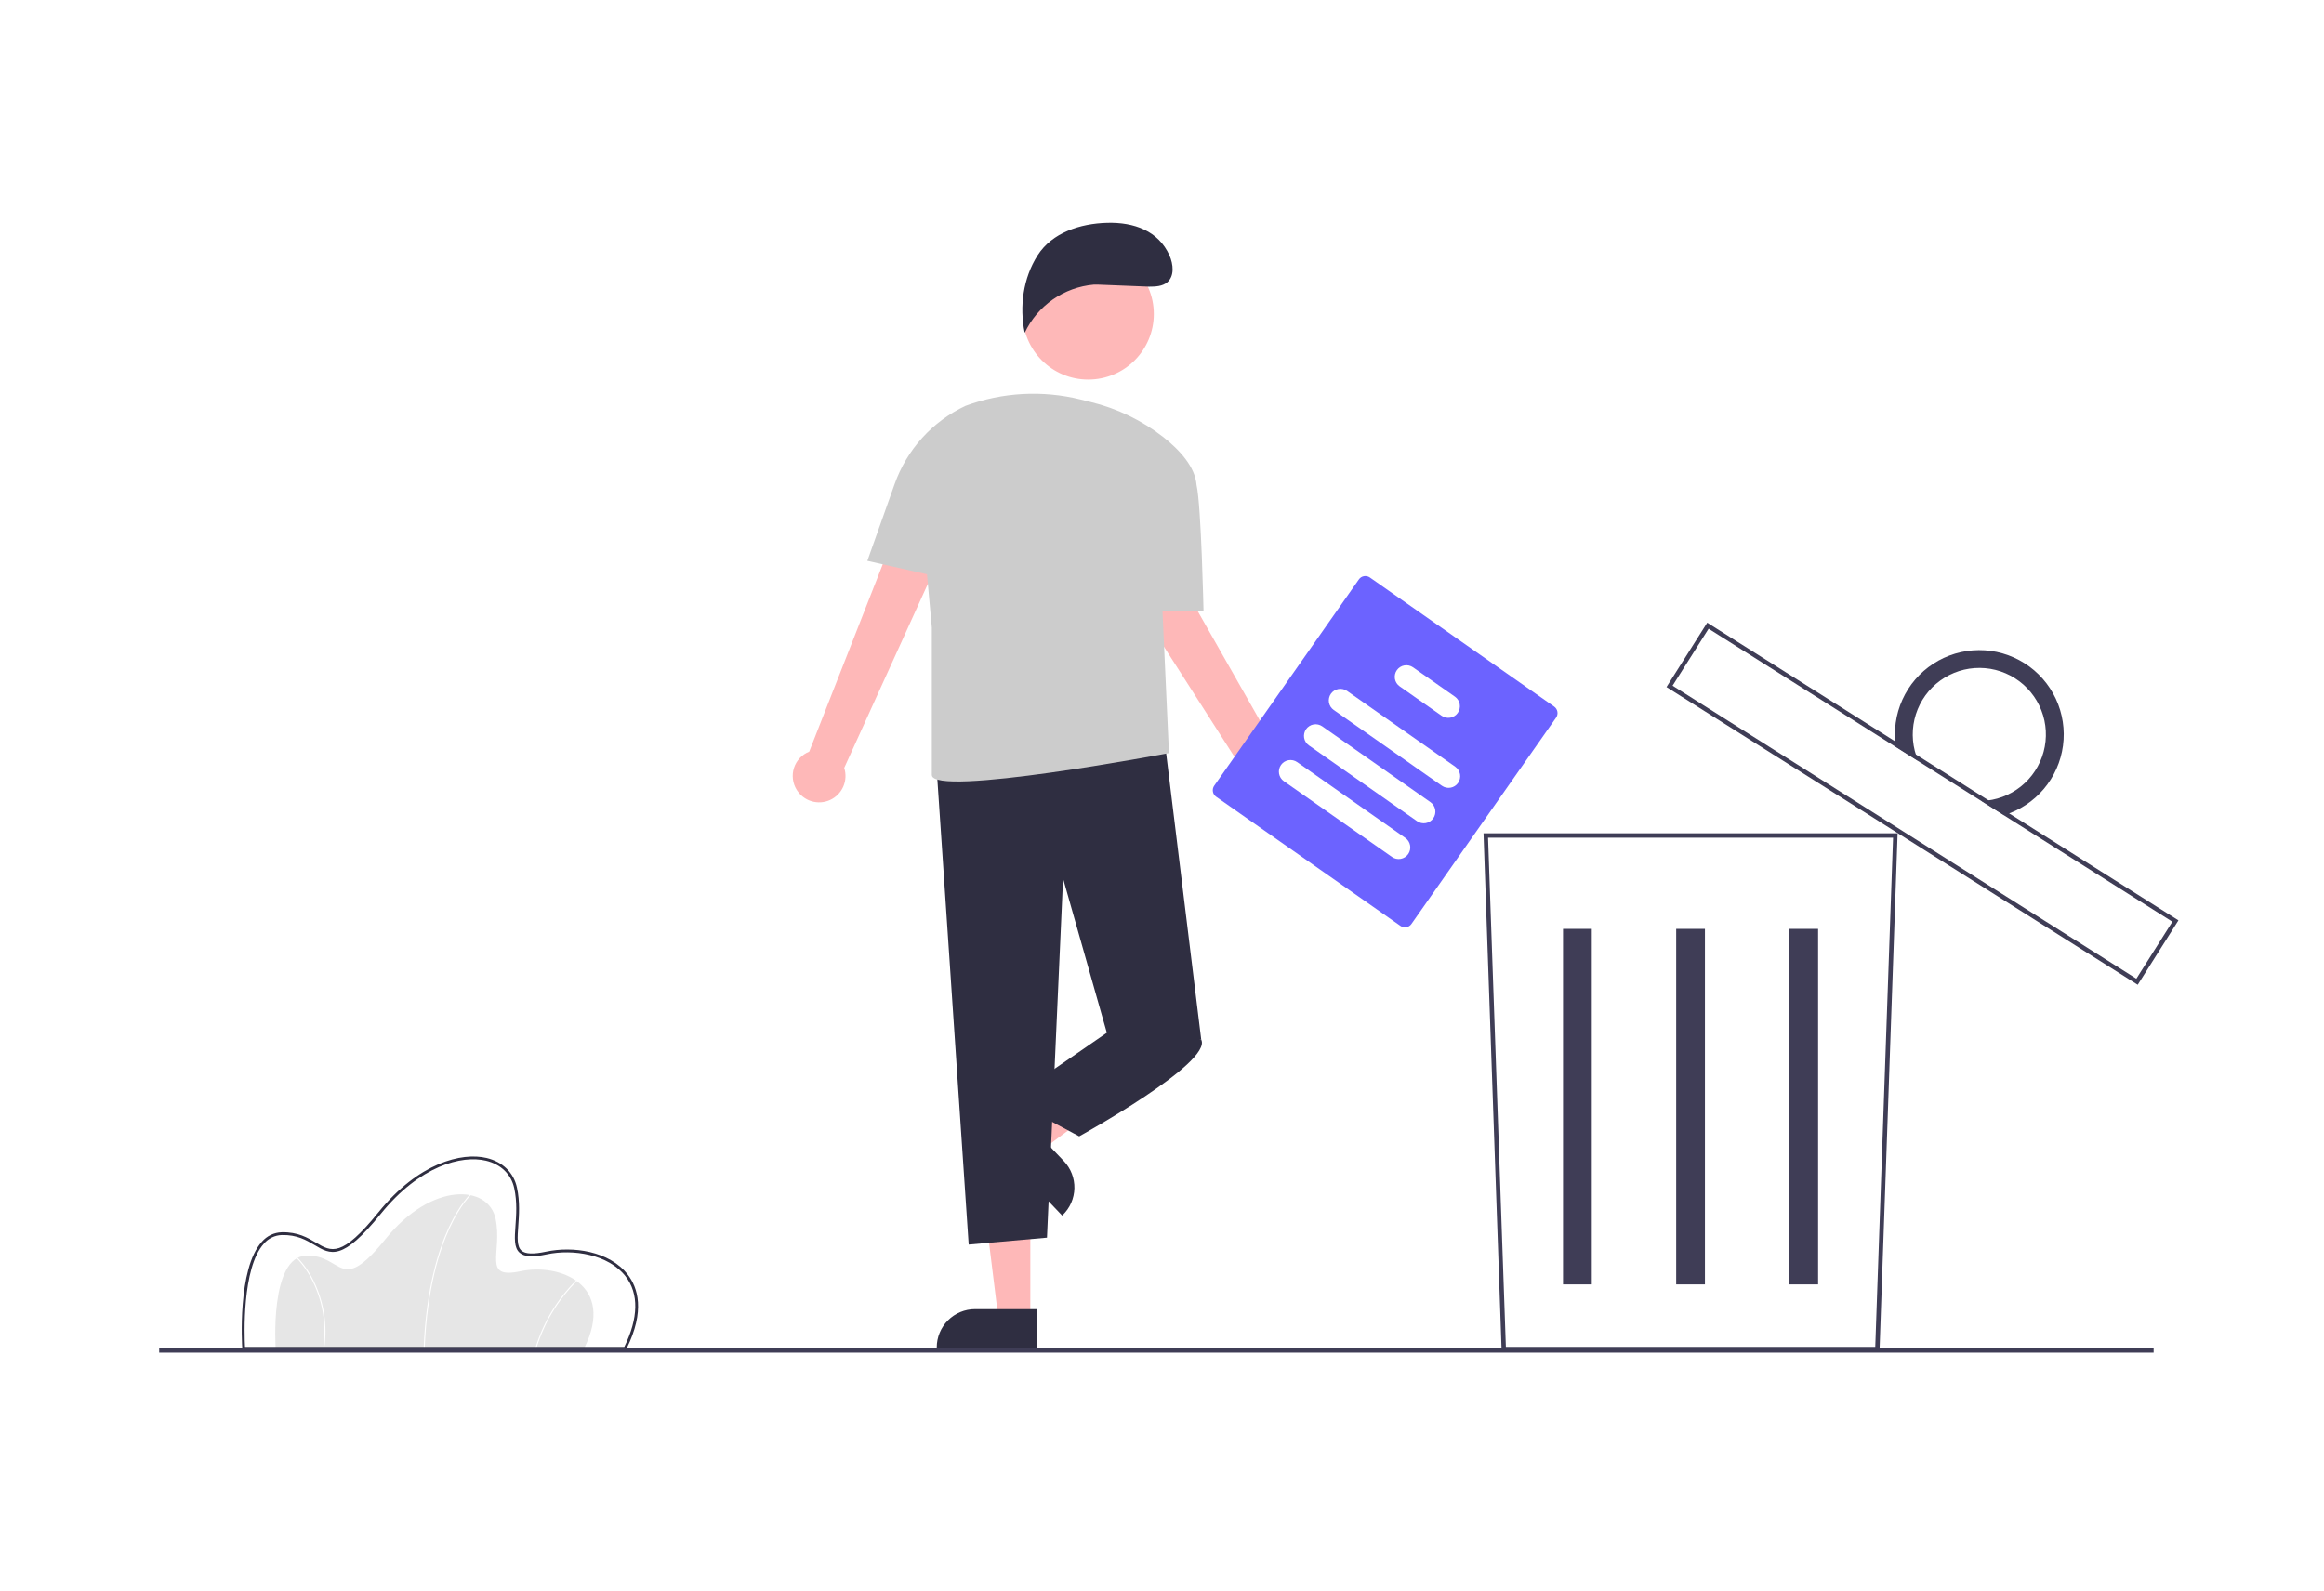<svg width="146" height="100" viewBox="0 0 146 100" fill="none" xmlns="http://www.w3.org/2000/svg">
<rect width="146" height="100" fill="white"/>
<g clip-path="url(#clip0_1162_2178)">
<path d="M36.697 84.73H17.317C17.317 84.73 16.924 78.968 19.248 78.903C21.572 78.837 21.31 81.456 24.224 77.855C27.138 74.254 30.673 74.45 31.131 76.578C31.59 78.706 30.248 80.408 32.703 79.885C35.158 79.361 38.694 80.736 36.697 84.73Z" fill="#E6E6E6"/>
<path d="M26.68 84.731L26.614 84.728C26.767 80.935 27.561 78.498 28.201 77.121C28.895 75.626 29.564 75.021 29.571 75.015L29.615 75.064C29.608 75.07 28.947 75.669 28.258 77.154C27.622 78.524 26.832 80.952 26.68 84.731Z" fill="white"/>
<path d="M33.694 84.739L33.631 84.721C34.118 83.113 34.997 81.651 36.188 80.466L36.232 80.515C35.05 81.691 34.178 83.143 33.694 84.739Z" fill="white"/>
<path d="M20.369 84.734L20.304 84.725C20.515 83.303 20.292 81.85 19.663 80.557C19.405 80.015 19.064 79.516 18.651 79.08L18.696 79.033C19.114 79.474 19.46 79.979 19.722 80.528C20.357 81.833 20.582 83.299 20.369 84.734Z" fill="white"/>
<path d="M39.327 84.817H15.226L15.221 84.736C15.207 84.533 14.899 79.742 16.452 78.033C16.606 77.852 16.796 77.706 17.01 77.603C17.224 77.5 17.457 77.444 17.694 77.436C18.706 77.408 19.342 77.787 19.855 78.091C20.821 78.664 21.46 79.043 23.782 76.173C26.297 73.065 29.011 72.396 30.571 72.768C31.579 73.008 32.274 73.687 32.477 74.631C32.67 75.525 32.608 76.365 32.559 77.04C32.506 77.762 32.464 78.332 32.761 78.591C33.009 78.807 33.503 78.826 34.316 78.653C35.97 78.3 38.279 78.602 39.437 80.099C40.06 80.904 40.552 82.368 39.351 84.769L39.327 84.817ZM15.391 84.642H39.219C40.113 82.827 40.141 81.294 39.299 80.206C38.236 78.833 36.006 78.471 34.352 78.824C33.469 79.013 32.942 78.981 32.646 78.723C32.283 78.407 32.328 77.798 32.384 77.028C32.432 76.364 32.493 75.538 32.306 74.669C32.117 73.793 31.47 73.163 30.53 72.939C29.02 72.578 26.381 73.239 23.918 76.284C21.501 79.271 20.773 78.84 19.765 78.241C19.246 77.933 18.656 77.584 17.699 77.611C17.485 77.618 17.276 77.67 17.083 77.763C16.89 77.855 16.72 77.987 16.581 78.15C15.187 79.687 15.357 83.994 15.391 84.642H15.391Z" fill="#2F2E41"/>
<path d="M118.076 84.915H94.337L94.333 84.782L93.199 52.364H119.213L118.076 84.915ZM94.603 84.639H117.809L118.928 52.64H93.484L94.603 84.639Z" fill="#3F3D56"/>
<path d="M100 58.371H98.194V80.714H100V58.371Z" fill="#3F3D56"/>
<path d="M107.109 58.371H105.303V80.714H107.109V58.371Z" fill="#3F3D56"/>
<path d="M114.218 58.371H112.413V80.714H114.218V58.371Z" fill="#3F3D56"/>
<path d="M134.298 61.884L134.181 61.81L104.695 43.176L107.253 39.129L107.37 39.203L136.856 57.836L134.298 61.884ZM105.076 43.09L134.212 61.503L136.475 57.922L107.339 39.509L105.076 43.09Z" fill="#3F3D56"/>
<path d="M127.179 41.674C126.322 41.132 125.327 40.847 124.313 40.853C123.299 40.859 122.307 41.155 121.457 41.708C120.606 42.26 119.932 43.045 119.514 43.969C119.096 44.894 118.952 45.918 119.099 46.922L120.505 47.81C120.151 46.99 120.07 46.078 120.272 45.208C120.475 44.338 120.951 43.556 121.63 42.975C122.309 42.395 123.156 42.048 124.047 41.984C124.938 41.92 125.826 42.143 126.581 42.62C127.336 43.098 127.919 43.804 128.243 44.637C128.568 45.469 128.617 46.383 128.384 47.246C128.152 48.108 127.649 48.873 126.95 49.429C126.251 49.985 125.392 50.303 124.499 50.336L125.905 51.224C126.875 50.927 127.739 50.357 128.394 49.583C129.05 48.809 129.47 47.863 129.604 46.858C129.738 45.853 129.581 44.83 129.152 43.911C128.722 42.992 128.038 42.216 127.18 41.674H127.179Z" fill="#3F3D56"/>
<path d="M135.297 84.724H10V85H135.297V84.724Z" fill="#3F3D56"/>
<path d="M64.728 82.843H62.72L61.765 75.1H64.728L64.728 82.843Z" fill="#FEB8B8"/>
<path d="M58.849 84.707H65.158V82.269H61.253C60.615 82.269 60.004 82.523 59.553 82.974C59.102 83.424 58.849 84.036 58.849 84.673V84.707Z" fill="#2F2E41"/>
<path d="M64.022 70.845L65.407 72.299L71.672 67.65L69.629 65.504L64.022 70.845Z" fill="#FEB8B8"/>
<path d="M66.834 72.964L64.139 70.137L62.374 71.819L66.727 76.386L66.752 76.363C66.98 76.145 67.164 75.885 67.292 75.596C67.419 75.307 67.489 74.996 67.497 74.681C67.504 74.365 67.45 74.051 67.336 73.756C67.222 73.462 67.051 73.193 66.834 72.964Z" fill="#2F2E41"/>
<path d="M50.049 49.632C49.922 49.427 49.842 49.197 49.813 48.958C49.784 48.719 49.808 48.477 49.883 48.248C49.959 48.02 50.083 47.81 50.248 47.635C50.412 47.46 50.614 47.322 50.837 47.233L58.719 27.146L61.791 28.985L53.036 48.256C53.161 48.641 53.14 49.059 52.977 49.431C52.815 49.802 52.522 50.101 52.154 50.27C51.786 50.44 51.368 50.468 50.98 50.351C50.592 50.233 50.261 49.977 50.049 49.632Z" fill="#FEB8B8"/>
<path d="M79.965 51.071C79.725 51.054 79.492 50.984 79.281 50.867C79.071 50.75 78.889 50.588 78.748 50.393C78.607 50.198 78.511 49.974 78.465 49.738C78.42 49.501 78.427 49.258 78.487 49.024L66.859 30.847L70.152 29.441L80.606 47.846C80.992 47.971 81.319 48.233 81.524 48.583C81.729 48.933 81.799 49.346 81.72 49.744C81.641 50.142 81.419 50.497 81.095 50.742C80.772 50.986 80.37 51.104 79.965 51.072V51.071Z" fill="#FEB8B8"/>
<path d="M58.796 47.62L60.855 78.209L65.773 77.775L66.785 55.207L69.534 64.899L75.465 65.333L73.118 46.173L58.796 47.62Z" fill="#2F2E41"/>
<path d="M70.402 63.453L69.534 64.899L63.459 69.094L67.798 71.409C67.798 71.409 76.189 66.78 75.465 65.333L70.402 63.453Z" fill="#2F2E41"/>
<path d="M54.489 35.244L56.202 30.42C56.582 29.346 57.172 28.359 57.937 27.515C58.702 26.671 59.627 25.987 60.658 25.503C62.975 24.649 65.496 24.511 67.893 25.107L68.516 25.262C70.177 25.665 71.734 26.416 73.082 27.467C74.137 28.299 75.086 29.352 75.171 30.485C75.171 30.487 75.172 30.49 75.173 30.492C75.465 31.773 75.61 38.427 75.61 38.427H73.032L73.44 47.396L73.407 47.331C73.407 47.331 58.54 50.144 58.54 48.698V39.439L58.235 36.087L54.489 35.244Z" fill="#CCCCCC"/>
<path d="M68.366 23.853C70.642 23.853 72.486 22.009 72.486 19.733C72.486 17.458 70.642 15.613 68.366 15.613C66.091 15.613 64.246 17.458 64.246 19.733C64.246 22.009 66.091 23.853 68.366 23.853Z" fill="#FEB8B8"/>
<path d="M68.983 17.886L72.182 18.014C72.585 18.012 73.024 17.998 73.331 17.738C73.793 17.345 73.715 16.604 73.468 16.051C72.779 14.509 71.241 13.957 69.553 14.003C67.865 14.048 66.096 14.62 65.187 16.043C64.278 17.465 64.032 19.262 64.375 20.915C64.771 20.074 65.38 19.352 66.142 18.82C66.904 18.289 67.792 17.967 68.718 17.886L68.983 17.886Z" fill="#2F2E41"/>
<path d="M87.98 58.184L76.401 50.069C76.293 49.993 76.22 49.878 76.198 49.749C76.175 49.619 76.204 49.486 76.279 49.378L85.368 36.411C85.443 36.303 85.558 36.23 85.688 36.207C85.817 36.184 85.951 36.214 86.059 36.289L97.638 44.404C97.745 44.48 97.818 44.595 97.841 44.725C97.864 44.854 97.834 44.988 97.759 45.096L88.671 58.062C88.596 58.17 88.48 58.243 88.351 58.266C88.221 58.289 88.088 58.26 87.98 58.184Z" fill="#6C63FF"/>
<path d="M90.584 49.379L83.79 44.617C83.711 44.562 83.644 44.492 83.592 44.411C83.541 44.33 83.506 44.24 83.489 44.145C83.473 44.051 83.475 43.954 83.496 43.86C83.516 43.767 83.555 43.678 83.611 43.599C83.665 43.521 83.736 43.454 83.817 43.402C83.897 43.351 83.988 43.316 84.082 43.299C84.177 43.282 84.274 43.285 84.367 43.306C84.461 43.326 84.55 43.365 84.628 43.42L91.422 48.182C91.581 48.293 91.689 48.463 91.723 48.654C91.756 48.845 91.713 49.041 91.601 49.2C91.49 49.359 91.32 49.467 91.13 49.5C90.939 49.534 90.742 49.49 90.584 49.379Z" fill="white"/>
<path d="M89.024 51.604L82.23 46.842C82.151 46.787 82.084 46.717 82.033 46.636C81.981 46.555 81.946 46.465 81.929 46.37C81.913 46.276 81.915 46.179 81.936 46.085C81.957 45.991 81.996 45.903 82.051 45.824C82.106 45.745 82.176 45.678 82.257 45.627C82.338 45.575 82.428 45.54 82.523 45.524C82.617 45.507 82.714 45.509 82.808 45.53C82.902 45.551 82.99 45.59 83.069 45.645L89.863 50.407C90.022 50.519 90.129 50.688 90.163 50.879C90.196 51.07 90.153 51.266 90.042 51.425C89.93 51.583 89.761 51.691 89.57 51.725C89.379 51.758 89.183 51.715 89.024 51.604Z" fill="white"/>
<path d="M87.448 53.852L80.654 49.091C80.576 49.036 80.508 48.966 80.457 48.885C80.406 48.804 80.37 48.713 80.354 48.619C80.337 48.524 80.339 48.428 80.36 48.334C80.381 48.24 80.42 48.152 80.475 48.073C80.53 47.995 80.6 47.928 80.681 47.876C80.762 47.825 80.852 47.789 80.947 47.773C81.041 47.756 81.138 47.758 81.232 47.779C81.326 47.8 81.414 47.839 81.493 47.894L88.287 52.656C88.446 52.767 88.554 52.937 88.587 53.128C88.621 53.318 88.577 53.515 88.466 53.673C88.355 53.832 88.185 53.94 87.994 53.974C87.803 54.007 87.607 53.964 87.448 53.852Z" fill="white"/>
<path d="M90.565 44.977L87.933 43.133C87.854 43.078 87.787 43.008 87.736 42.927C87.684 42.846 87.649 42.756 87.632 42.661C87.616 42.567 87.618 42.47 87.639 42.376C87.659 42.282 87.698 42.194 87.754 42.115C87.809 42.036 87.879 41.969 87.96 41.918C88.041 41.866 88.131 41.831 88.226 41.815C88.32 41.798 88.417 41.8 88.511 41.821C88.605 41.842 88.693 41.881 88.772 41.936L91.403 43.781C91.562 43.892 91.67 44.062 91.704 44.252C91.737 44.443 91.694 44.64 91.582 44.798C91.471 44.957 91.301 45.065 91.111 45.099C90.92 45.132 90.723 45.089 90.565 44.977Z" fill="white"/>
</g>
<defs>
<clipPath id="clip0_1162_2178">
<rect width="126.856" height="71" fill="white" transform="translate(10 14)"/>
</clipPath>
</defs>
</svg>
